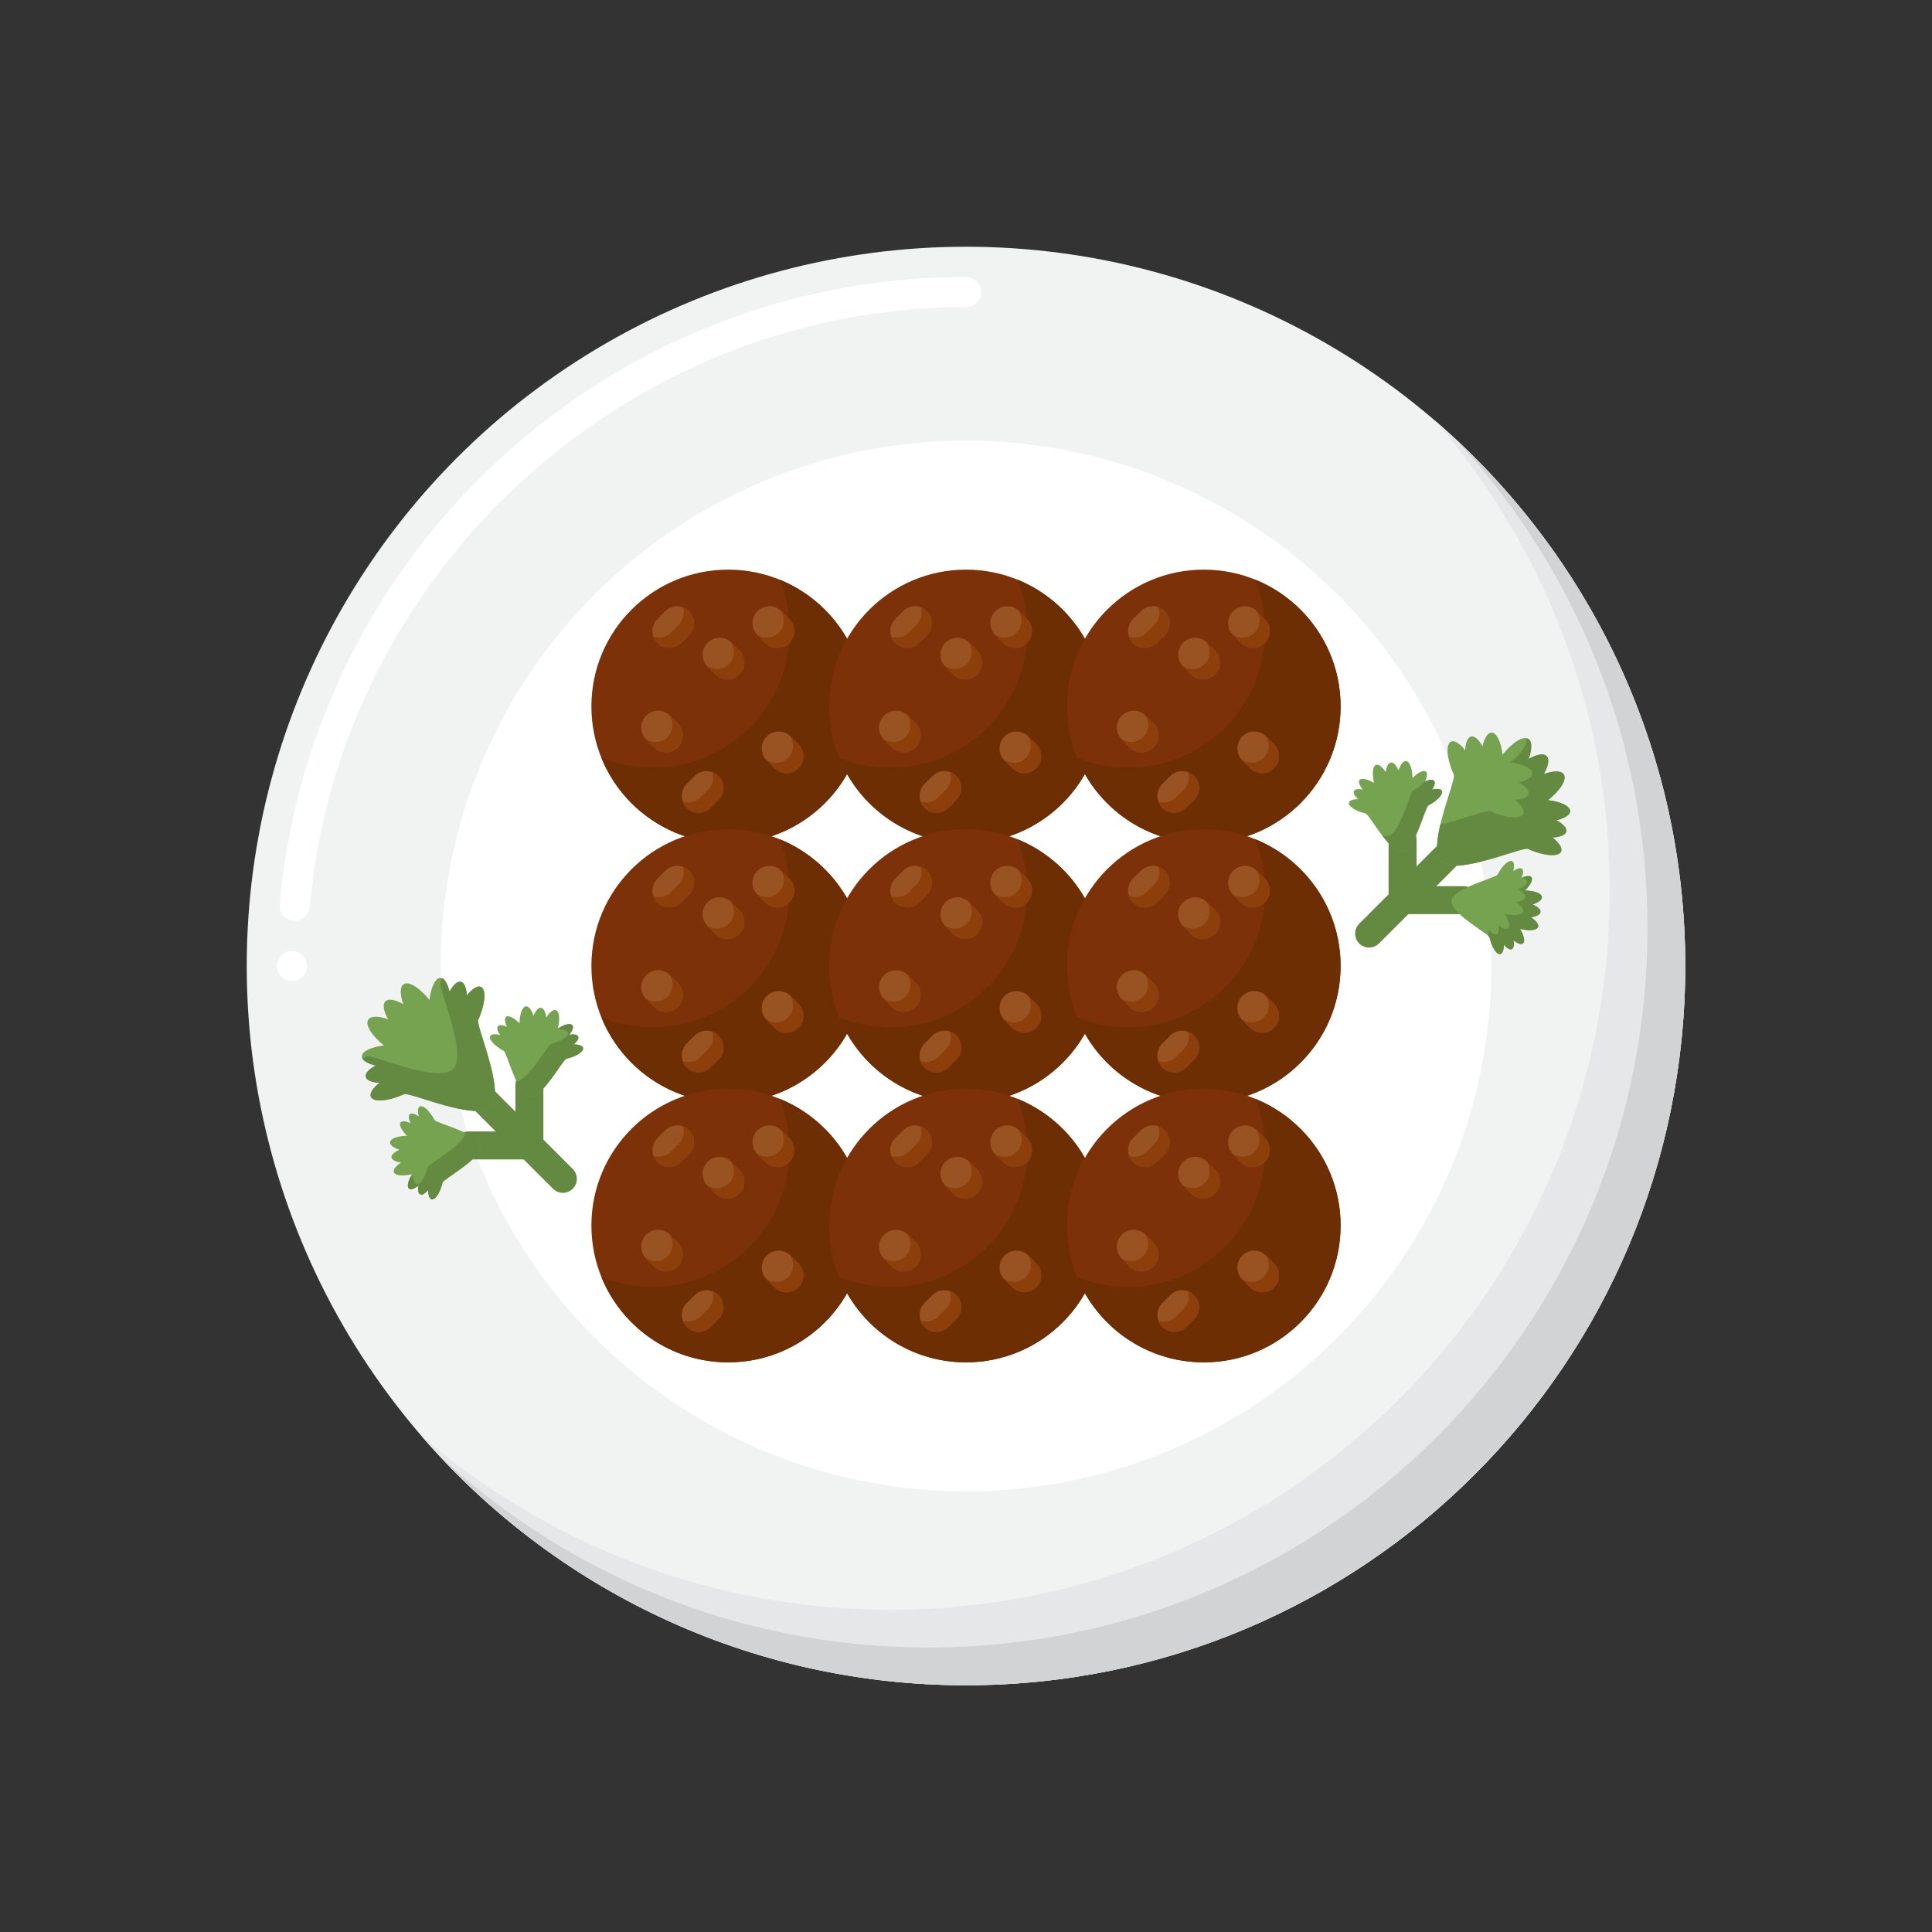 <?xml version="1.0" encoding="utf-8"?>
<!-- Generator: Adobe Illustrator 24.0.0, SVG Export Plug-In . SVG Version: 6.00 Build 0)  -->
<svg version="1.1" id="Layer_1" xmlns="http://www.w3.org/2000/svg" xmlns:xlink="http://www.w3.org/1999/xlink" x="0px" y="0px"
	 viewBox="0 0 256 256" style="enable-background:new 0 0 256 256;" xml:space="preserve">
<rect x="0" y="0" width="256" height="256" fill="#333333" stroke="none"/>
<style type="text/css">
	.st0{fill:#F1F2F2;}
	.st1{fill:#FFFFFF;}
	.st2{fill:#E6E7E8;}
	.st3{fill:#D1D3D4;}
	.st4{fill:#FFA91A;}
	.st5{fill:#F79219;}
	.st6{fill:#E63950;}
	.st7{fill:#D10028;}
	.st8{fill:#E8566F;}
	.st9{fill:#58595B;}
	.st10{fill:#808285;}
	.st11{fill:#939598;}
	.st12{fill:#414042;}
	.st13{fill:#7C3108;}
	.st14{fill:#6D2E03;}
	.st15{fill:#648940;}
	.st16{fill:#5A7A39;}
	.st17{fill:#EF7816;}
	.st18{fill:#B7022D;}
	.st19{fill:#76A34F;}
	.st20{fill:#91B56B;}
	.st21{fill:#FFC91D;}
	.st22{fill:#995222;}
	.st23{fill:#8C3F0A;}
	.st24{fill:#FFD2C0;}
	.st25{fill:#FCC4AE;}
	.st26{fill:#F2AD97;}
	.st27{fill:#E59076;}
	.st28{fill:#A54AF4;}
	.st29{fill:#893ADD;}
	.st30{fill:#27C1E6;}
	.st31{fill:#009ADD;}
</style>
<g>
	<g>
		<g>
			<circle class="st0" cx="128" cy="128" r="95.306"/>
		</g>
		<g>
			<path class="st1" d="M38.69,130c-1.1,0-2-0.9-2-2c0,0,0-0.01,0.01-0.01c0-1.1,0.9-1.99,1.99-1.99c1.11,0,2,0.9,2,2
				C40.69,129.1,39.8,130,38.69,130z M39.05,122.01c-0.06,0-0.12,0-0.18,0c-0.53-0.05-1.01-0.3-1.36-0.71
				c-0.34-0.41-0.5-0.93-0.45-1.46c2.01-22.61,12.37-43.57,29.17-59.03C83.14,45.26,105.07,36.7,128,36.7c1.1,0,2,0.89,2,1.99
				c0,1.11-0.9,2-2,2c-44.8,0-82.99,34.92-86.96,79.5C40.95,121.23,40.09,122.01,39.05,122.01z"/>
		</g>
		<g>
			<path class="st2" d="M190.206,55.794c14.395,16.694,23.099,38.434,23.099,62.206c0,52.636-42.67,95.306-95.306,95.306
				c-23.773,0-45.512-8.704-62.206-23.099c17.477,20.268,43.343,33.099,72.206,33.099c52.636,0,95.306-42.67,95.306-95.306
				C223.306,99.137,210.475,73.271,190.206,55.794z"/>
		</g>
		<g>
			<path class="st3" d="M192.845,58.155c15.799,17.01,25.461,39.799,25.461,64.845c0,52.636-42.67,95.306-95.306,95.306
				c-25.046,0-47.835-9.661-64.845-25.461c17.404,18.737,42.255,30.461,69.845,30.461c52.636,0,95.306-42.67,95.306-95.306
				C223.306,100.41,211.582,75.559,192.845,58.155z"/>
		</g>
	</g>
	<g>
		<circle class="st1" cx="128" cy="128" r="69.612"/>
	</g>
	<g>
		<g>
			<g>
				<g>
					<circle class="st13" cx="96.489" cy="93.606" r="18.126"/>
				</g>
				<g>
					<path class="st14" d="M103.294,76.801c0.852,2.101,1.321,4.398,1.321,6.805c0,10.01-8.115,18.126-18.126,18.126
						c-2.407,0-4.704-0.469-6.805-1.321c2.691,6.639,9.201,11.321,16.805,11.321c10.011,0,18.126-8.115,18.126-18.126
						C114.615,86.002,109.933,79.492,103.294,76.801z"/>
				</g>
				<g>
					<g>
						<path class="st22" d="M87.107,82.024l1.039-1.039c0.875-0.875,2.294-0.875,3.169,0l0,0c0.875,0.875,0.875,2.294,0,3.169
							l-1.039,1.039c-0.875,0.875-2.294,0.875-3.169,0l0,0C86.232,84.318,86.232,82.899,87.107,82.024z"/>
					</g>
					<g>
						<path class="st23" d="M91.316,80.985c-0.245-0.245-0.533-0.421-0.839-0.529c0.277,0.788,0.101,1.7-0.529,2.33l-1.039,1.039
							c-0.63,0.63-1.542,0.807-2.33,0.529c0.108,0.306,0.284,0.594,0.529,0.839c0.875,0.875,2.294,0.875,3.169,0l1.039-1.039
							C92.191,83.279,92.191,81.86,91.316,80.985z"/>
					</g>
					<g>
						<path class="st22" d="M90.997,103.873l1.039-1.039c0.875-0.875,2.294-0.875,3.169,0l0,0c0.875,0.875,0.875,2.294,0,3.169
							l-1.039,1.039c-0.875,0.875-2.294,0.875-3.169,0l0,0C90.122,106.167,90.122,104.748,90.997,103.873z"/>
					</g>
					<g>
						<path class="st23" d="M95.205,102.834c-0.245-0.245-0.533-0.421-0.839-0.529c0.277,0.788,0.101,1.7-0.529,2.33l-1.039,1.039
							c-0.63,0.63-1.542,0.806-2.33,0.529c0.108,0.306,0.284,0.594,0.529,0.839l0,0c0.875,0.875,2.294,0.875,3.169,0l1.039-1.039
							C96.081,105.128,96.081,103.709,95.205,102.834z"/>
					</g>
					<g>
						<path class="st22" d="M94.797,89.368l-1.039-1.039c-0.875-0.875-0.875-2.294,0-3.169v0c0.875-0.875,2.294-0.875,3.169,0
							l1.039,1.039c0.875,0.875,0.875,2.294,0,3.169h0C97.091,90.243,95.672,90.243,94.797,89.368z"/>
					</g>
					<g>
						<path class="st23" d="M97.966,86.198l-1.039-1.039c-0.056-0.056-0.113-0.107-0.173-0.156c0.715,0.88,0.664,2.177-0.156,2.996
							c-0.82,0.82-2.116,0.872-2.996,0.156c0.049,0.06,0.1,0.117,0.156,0.173l1.039,1.039c0.875,0.875,2.294,0.875,3.169,0
							C98.841,88.492,98.841,87.073,97.966,86.198z"/>
					</g>
					<g>
						<path class="st22" d="M101.407,85.193l-1.039-1.039c-0.875-0.875-0.875-2.294,0-3.169l0,0c0.875-0.875,2.294-0.875,3.169,0
							l1.039,1.039c0.875,0.875,0.875,2.294,0,3.169l0,0C103.701,86.069,102.282,86.069,101.407,85.193z"/>
					</g>
					<g>
						<path class="st23" d="M104.576,82.024l-1.039-1.039c-0.056-0.056-0.113-0.108-0.173-0.156c0.716,0.88,0.664,2.177-0.156,2.996
							c-0.82,0.82-2.116,0.872-2.996,0.156c0.049,0.06,0.1,0.118,0.156,0.173l1.039,1.039c0.875,0.875,2.294,0.875,3.169,0
							C105.451,84.318,105.451,82.899,104.576,82.024z"/>
					</g>
					<g>
						<path class="st22" d="M86.662,99.033l-1.039-1.039c-0.875-0.875-0.875-2.294,0-3.169l0,0c0.875-0.875,2.294-0.875,3.169,0
							l1.039,1.039c0.875,0.875,0.875,2.294,0,3.169l0,0C88.956,99.908,87.537,99.908,86.662,99.033z"/>
					</g>
					<g>
						<path class="st23" d="M89.831,95.864l-1.039-1.039c-0.056-0.056-0.113-0.108-0.173-0.156c0.716,0.88,0.664,2.177-0.156,2.996
							c-0.82,0.82-2.116,0.872-2.996,0.156c0.049,0.06,0.1,0.117,0.156,0.173l1.039,1.039c0.875,0.875,2.294,0.875,3.169,0
							C90.706,98.158,90.706,96.739,89.831,95.864z"/>
					</g>
					<g>
						<path class="st22" d="M102.629,101.794l-1.039-1.039c-0.875-0.875-0.875-2.294,0-3.169l0,0c0.875-0.875,2.294-0.875,3.169,0
							l1.039,1.039c0.875,0.875,0.875,2.294,0,3.169l0,0C104.924,102.669,103.505,102.669,102.629,101.794z"/>
					</g>
					<g>
						<path class="st23" d="M105.799,98.624l-1.039-1.039c-0.056-0.056-0.113-0.108-0.173-0.156c0.715,0.88,0.664,2.177-0.156,2.996
							c-0.82,0.82-2.116,0.872-2.996,0.156c0.049,0.06,0.101,0.118,0.156,0.173l1.039,1.039c0.875,0.875,2.294,0.875,3.169,0
							C106.674,100.918,106.674,99.499,105.799,98.624z"/>
					</g>
				</g>
			</g>
			<g>
				<g>
					<circle class="st13" cx="128" cy="93.606" r="18.126"/>
				</g>
				<g>
					<path class="st14" d="M134.805,76.801c0.852,2.101,1.321,4.398,1.321,6.805c0,10.01-8.115,18.126-18.126,18.126
						c-2.407,0-4.704-0.469-6.805-1.321c2.691,6.639,9.201,11.321,16.805,11.321c10.011,0,18.126-8.115,18.126-18.126
						C146.126,86.002,141.443,79.492,134.805,76.801z"/>
				</g>
				<g>
					<g>
						<path class="st22" d="M118.617,82.024l1.039-1.039c0.875-0.875,2.294-0.875,3.169,0v0c0.875,0.875,0.875,2.294,0,3.169
							l-1.039,1.039c-0.875,0.875-2.294,0.875-3.169,0h0C117.742,84.318,117.742,82.899,118.617,82.024z"/>
					</g>
					<g>
						<path class="st23" d="M122.826,80.985c-0.245-0.245-0.533-0.421-0.839-0.529c0.277,0.788,0.101,1.7-0.529,2.33l-1.039,1.039
							c-0.63,0.63-1.542,0.807-2.33,0.529c0.108,0.306,0.284,0.594,0.529,0.839c0.875,0.875,2.294,0.875,3.169,0l1.039-1.039
							C123.701,83.279,123.701,81.86,122.826,80.985z"/>
					</g>
					<g>
						<path class="st22" d="M122.507,103.873l1.039-1.039c0.875-0.875,2.294-0.875,3.169,0v0c0.875,0.875,0.875,2.294,0,3.169
							l-1.039,1.039c-0.875,0.875-2.294,0.875-3.169,0h0C121.632,106.167,121.632,104.748,122.507,103.873z"/>
					</g>
					<g>
						<path class="st23" d="M126.716,102.834c-0.245-0.245-0.533-0.421-0.839-0.529c0.277,0.788,0.101,1.7-0.529,2.33l-1.039,1.039
							c-0.63,0.63-1.542,0.806-2.33,0.529c0.108,0.306,0.284,0.594,0.529,0.839l0,0c0.875,0.875,2.294,0.875,3.169,0l1.039-1.039
							C127.591,105.128,127.591,103.709,126.716,102.834z"/>
					</g>
					<g>
						<path class="st22" d="M126.307,89.368l-1.039-1.039c-0.875-0.875-0.875-2.294,0-3.169l0,0c0.875-0.875,2.294-0.875,3.169,0
							l1.039,1.039c0.875,0.875,0.875,2.294,0,3.169h0C128.601,90.243,127.182,90.243,126.307,89.368z"/>
					</g>
					<g>
						<path class="st23" d="M129.477,86.198l-1.039-1.039c-0.056-0.056-0.113-0.107-0.173-0.156c0.716,0.88,0.664,2.177-0.156,2.996
							c-0.82,0.82-2.116,0.872-2.996,0.156c0.049,0.06,0.1,0.117,0.156,0.173l1.039,1.039c0.875,0.875,2.294,0.875,3.169,0
							C130.352,88.492,130.352,87.073,129.477,86.198z"/>
					</g>
					<g>
						<path class="st22" d="M132.917,85.193l-1.039-1.039c-0.875-0.875-0.875-2.294,0-3.169v0c0.875-0.875,2.294-0.875,3.169,0
							l1.039,1.039c0.875,0.875,0.875,2.294,0,3.169l0,0C135.211,86.069,133.792,86.069,132.917,85.193z"/>
					</g>
					<g>
						<path class="st23" d="M136.087,82.024l-1.039-1.039c-0.056-0.056-0.113-0.108-0.173-0.156c0.715,0.88,0.664,2.177-0.156,2.996
							c-0.82,0.82-2.116,0.872-2.996,0.156c0.049,0.06,0.1,0.118,0.156,0.173l1.039,1.039c0.875,0.875,2.294,0.875,3.169,0
							C136.962,84.318,136.962,82.899,136.087,82.024z"/>
					</g>
					<g>
						<path class="st22" d="M118.172,99.033l-1.039-1.039c-0.875-0.875-0.875-2.294,0-3.169h0c0.875-0.875,2.294-0.875,3.169,0
							l1.039,1.039c0.875,0.875,0.875,2.294,0,3.169v0C120.466,99.908,119.047,99.908,118.172,99.033z"/>
					</g>
					<g>
						<path class="st23" d="M121.342,95.864l-1.039-1.039c-0.056-0.056-0.113-0.108-0.173-0.156c0.716,0.88,0.664,2.177-0.156,2.996
							c-0.82,0.82-2.116,0.872-2.996,0.156c0.049,0.06,0.1,0.117,0.156,0.173l1.039,1.039c0.875,0.875,2.294,0.875,3.169,0
							C122.217,98.158,122.217,96.739,121.342,95.864z"/>
					</g>
					<g>
						<path class="st22" d="M134.14,101.794l-1.039-1.039c-0.875-0.875-0.875-2.294,0-3.169l0,0c0.875-0.875,2.294-0.875,3.169,0
							l1.039,1.039c0.875,0.875,0.875,2.294,0,3.169h0C136.434,102.669,135.015,102.669,134.14,101.794z"/>
					</g>
					<g>
						<path class="st23" d="M137.309,98.624l-1.039-1.039c-0.056-0.056-0.113-0.108-0.173-0.156c0.715,0.88,0.664,2.177-0.156,2.996
							c-0.82,0.82-2.116,0.872-2.996,0.156c0.049,0.06,0.1,0.118,0.156,0.173l1.039,1.039c0.875,0.875,2.294,0.875,3.169,0
							S138.184,99.499,137.309,98.624z"/>
					</g>
				</g>
			</g>
			<g>
				<g>
					<circle class="st13" cx="159.511" cy="93.606" r="18.126"/>
				</g>
				<g>
					<path class="st14" d="M166.315,76.801c0.852,2.101,1.321,4.398,1.321,6.805c0,10.01-8.115,18.126-18.126,18.126
						c-2.407,0-4.704-0.469-6.805-1.321c2.691,6.639,9.201,11.321,16.805,11.321c10.011,0,18.126-8.115,18.126-18.126
						C177.636,86.002,172.954,79.492,166.315,76.801z"/>
				</g>
				<g>
					<g>
						<path class="st22" d="M150.128,82.024l1.039-1.039c0.875-0.875,2.294-0.875,3.169,0v0c0.875,0.875,0.875,2.294,0,3.169
							l-1.039,1.039c-0.875,0.875-2.294,0.875-3.169,0l0,0C149.253,84.318,149.253,82.899,150.128,82.024z"/>
					</g>
					<g>
						<path class="st23" d="M154.337,80.985c-0.245-0.245-0.533-0.421-0.839-0.529c0.277,0.788,0.101,1.7-0.529,2.33l-1.039,1.039
							c-0.63,0.63-1.542,0.807-2.33,0.529c0.108,0.306,0.284,0.594,0.529,0.839c0.875,0.875,2.294,0.875,3.169,0l1.039-1.039
							C155.212,83.279,155.212,81.86,154.337,80.985z"/>
					</g>
					<g>
						<path class="st22" d="M154.018,103.873l1.039-1.039c0.875-0.875,2.294-0.875,3.169,0v0c0.875,0.875,0.875,2.294,0,3.169
							l-1.039,1.039c-0.875,0.875-2.294,0.875-3.169,0h0C153.143,106.167,153.143,104.748,154.018,103.873z"/>
					</g>
					<g>
						<path class="st23" d="M158.226,102.834c-0.245-0.245-0.533-0.421-0.839-0.529c0.277,0.788,0.101,1.7-0.529,2.33l-1.039,1.039
							c-0.63,0.63-1.542,0.806-2.33,0.529c0.108,0.306,0.284,0.594,0.529,0.839l0,0c0.875,0.875,2.294,0.875,3.169,0l1.039-1.039
							C159.102,105.128,159.102,103.709,158.226,102.834z"/>
					</g>
					<g>
						<path class="st22" d="M157.818,89.368l-1.039-1.039c-0.875-0.875-0.875-2.294,0-3.169v0c0.875-0.875,2.294-0.875,3.169,0
							l1.039,1.039c0.875,0.875,0.875,2.294,0,3.169h0C160.112,90.243,158.693,90.243,157.818,89.368z"/>
					</g>
					<g>
						<path class="st23" d="M160.987,86.198l-1.039-1.039c-0.056-0.056-0.113-0.107-0.173-0.156c0.715,0.88,0.664,2.177-0.156,2.996
							c-0.82,0.82-2.116,0.872-2.996,0.156c0.049,0.06,0.1,0.117,0.156,0.173l1.039,1.039c0.875,0.875,2.294,0.875,3.169,0
							C161.862,88.492,161.862,87.073,160.987,86.198z"/>
					</g>
					<g>
						<path class="st22" d="M164.428,85.193l-1.039-1.039c-0.875-0.875-0.875-2.294,0-3.169v0c0.875-0.875,2.294-0.875,3.169,0
							l1.039,1.039c0.875,0.875,0.875,2.294,0,3.169l0,0C166.722,86.069,165.303,86.069,164.428,85.193z"/>
					</g>
					<g>
						<path class="st23" d="M167.597,82.024l-1.039-1.039c-0.056-0.056-0.113-0.108-0.173-0.156c0.716,0.88,0.664,2.177-0.156,2.996
							c-0.82,0.82-2.116,0.872-2.996,0.156c0.049,0.06,0.1,0.118,0.156,0.173l1.039,1.039c0.875,0.875,2.294,0.875,3.169,0
							C168.472,84.318,168.472,82.899,167.597,82.024z"/>
					</g>
					<g>
						<path class="st22" d="M149.683,99.033l-1.039-1.039c-0.875-0.875-0.875-2.294,0-3.169l0,0c0.875-0.875,2.294-0.875,3.169,0
							l1.039,1.039c0.875,0.875,0.875,2.294,0,3.169v0C151.977,99.908,150.558,99.908,149.683,99.033z"/>
					</g>
					<g>
						<path class="st23" d="M152.852,95.864l-1.039-1.039c-0.056-0.056-0.113-0.108-0.173-0.156c0.716,0.88,0.664,2.177-0.156,2.996
							c-0.82,0.82-2.116,0.872-2.996,0.156c0.049,0.06,0.1,0.117,0.156,0.173l1.039,1.039c0.875,0.875,2.294,0.875,3.169,0
							C153.727,98.158,153.727,96.739,152.852,95.864z"/>
					</g>
					<g>
						<path class="st22" d="M165.65,101.794l-1.039-1.039c-0.875-0.875-0.875-2.294,0-3.169l0,0c0.875-0.875,2.294-0.875,3.169,0
							l1.039,1.039c0.875,0.875,0.875,2.294,0,3.169l0,0C167.945,102.669,166.526,102.669,165.65,101.794z"/>
					</g>
					<g>
						<path class="st23" d="M168.82,98.624l-1.039-1.039c-0.056-0.056-0.113-0.108-0.173-0.156c0.715,0.88,0.664,2.177-0.156,2.996
							c-0.82,0.82-2.116,0.872-2.996,0.156c0.049,0.06,0.101,0.118,0.156,0.173l1.039,1.039c0.875,0.875,2.294,0.875,3.169,0
							C169.695,100.918,169.695,99.499,168.82,98.624z"/>
					</g>
				</g>
			</g>
		</g>
		<g>
			<g>
				<g>
					<circle class="st13" cx="96.489" cy="128" r="18.126"/>
				</g>
				<g>
					<path class="st14" d="M103.294,111.195c0.852,2.101,1.321,4.398,1.321,6.805c0,10.01-8.115,18.126-18.126,18.126
						c-2.407,0-4.704-0.469-6.805-1.321c2.691,6.639,9.201,11.321,16.805,11.321c10.011,0,18.126-8.115,18.126-18.126
						C114.615,120.396,109.933,113.886,103.294,111.195z"/>
				</g>
				<g>
					<g>
						<path class="st22" d="M87.107,116.418l1.039-1.039c0.875-0.875,2.294-0.875,3.169,0h0c0.875,0.875,0.875,2.294,0,3.169
							l-1.039,1.039c-0.875,0.875-2.294,0.875-3.169,0v0C86.232,118.712,86.232,117.293,87.107,116.418z"/>
					</g>
					<g>
						<path class="st23" d="M91.316,115.379c-0.245-0.245-0.533-0.421-0.839-0.529c0.277,0.788,0.101,1.7-0.529,2.33l-1.039,1.039
							c-0.63,0.63-1.542,0.807-2.33,0.529c0.108,0.306,0.284,0.594,0.529,0.839c0.875,0.875,2.294,0.875,3.169,0l1.039-1.039
							C92.191,117.673,92.191,116.254,91.316,115.379z"/>
					</g>
					<g>
						<path class="st22" d="M90.997,138.267l1.039-1.039c0.875-0.875,2.294-0.875,3.169,0h0c0.875,0.875,0.875,2.294,0,3.169
							l-1.039,1.039c-0.875,0.875-2.294,0.875-3.169,0v0C90.122,140.561,90.122,139.142,90.997,138.267z"/>
					</g>
					<g>
						<path class="st23" d="M95.205,137.227c-0.245-0.245-0.533-0.421-0.839-0.529c0.277,0.788,0.101,1.7-0.529,2.33l-1.039,1.039
							c-0.63,0.63-1.542,0.806-2.33,0.529c0.108,0.307,0.284,0.594,0.529,0.839l0,0c0.875,0.875,2.294,0.875,3.169,0l1.039-1.039
							C96.081,139.522,96.081,138.103,95.205,137.227z"/>
					</g>
					<g>
						<path class="st22" d="M94.797,123.761l-1.039-1.039c-0.875-0.875-0.875-2.294,0-3.169v0c0.875-0.875,2.294-0.875,3.169,0
							l1.039,1.039c0.875,0.875,0.875,2.294,0,3.169h0C97.091,124.637,95.672,124.637,94.797,123.761z"/>
					</g>
					<g>
						<path class="st23" d="M97.966,120.592l-1.039-1.039c-0.056-0.056-0.113-0.107-0.173-0.156c0.715,0.88,0.664,2.177-0.156,2.996
							s-2.116,0.872-2.996,0.156c0.049,0.06,0.1,0.117,0.156,0.173l1.039,1.039c0.875,0.875,2.294,0.875,3.169,0
							C98.841,122.886,98.841,121.467,97.966,120.592z"/>
					</g>
					<g>
						<path class="st22" d="M101.407,119.587l-1.039-1.039c-0.875-0.875-0.875-2.294,0-3.169h0c0.875-0.875,2.294-0.875,3.169,0
							l1.039,1.039c0.875,0.875,0.875,2.294,0,3.169v0C103.701,120.462,102.282,120.462,101.407,119.587z"/>
					</g>
					<g>
						<path class="st23" d="M104.576,116.418l-1.039-1.039c-0.056-0.056-0.113-0.108-0.173-0.156
							c0.716,0.88,0.664,2.177-0.156,2.996c-0.82,0.82-2.116,0.872-2.996,0.156c0.049,0.06,0.1,0.118,0.156,0.173l1.039,1.039
							c0.875,0.875,2.294,0.875,3.169,0C105.451,118.712,105.451,117.293,104.576,116.418z"/>
					</g>
					<g>
						<path class="st22" d="M86.662,133.427l-1.039-1.039c-0.875-0.875-0.875-2.294,0-3.169l0,0c0.875-0.875,2.294-0.875,3.169,0
							l1.039,1.039c0.875,0.875,0.875,2.294,0,3.169h0C88.956,134.302,87.537,134.302,86.662,133.427z"/>
					</g>
					<g>
						<path class="st23" d="M89.831,130.257l-1.039-1.039c-0.056-0.056-0.113-0.108-0.173-0.156c0.716,0.88,0.664,2.177-0.156,2.996
							c-0.82,0.82-2.116,0.872-2.996,0.156c0.049,0.06,0.1,0.117,0.156,0.173l1.039,1.039c0.875,0.875,2.294,0.875,3.169,0
							C90.706,132.552,90.706,131.133,89.831,130.257z"/>
					</g>
					<g>
						<path class="st22" d="M102.629,136.188l-1.039-1.039c-0.875-0.875-0.875-2.294,0-3.169v0c0.875-0.875,2.294-0.875,3.169,0
							l1.039,1.039c0.875,0.875,0.875,2.294,0,3.169l0,0C104.924,137.063,103.505,137.063,102.629,136.188z"/>
					</g>
					<g>
						<path class="st23" d="M105.799,133.018l-1.039-1.039c-0.056-0.056-0.113-0.108-0.173-0.156
							c0.715,0.88,0.664,2.177-0.156,2.996c-0.82,0.82-2.116,0.872-2.996,0.156c0.049,0.06,0.101,0.118,0.156,0.173l1.039,1.039
							c0.875,0.875,2.294,0.875,3.169,0C106.674,135.312,106.674,133.893,105.799,133.018z"/>
					</g>
				</g>
			</g>
			<g>
				<g>
					<circle class="st13" cx="128" cy="128" r="18.126"/>
				</g>
				<g>
					<path class="st14" d="M134.805,111.195c0.852,2.101,1.321,4.398,1.321,6.805c0,10.01-8.115,18.126-18.126,18.126
						c-2.407,0-4.704-0.469-6.805-1.321c2.691,6.639,9.201,11.321,16.805,11.321c10.011,0,18.126-8.115,18.126-18.126
						C146.126,120.396,141.443,113.886,134.805,111.195z"/>
				</g>
				<g>
					<g>
						<path class="st22" d="M118.617,116.418l1.039-1.039c0.875-0.875,2.294-0.875,3.169,0l0,0c0.875,0.875,0.875,2.294,0,3.169
							l-1.039,1.039c-0.875,0.875-2.294,0.875-3.169,0l0,0C117.742,118.712,117.742,117.293,118.617,116.418z"/>
					</g>
					<g>
						<path class="st23" d="M122.826,115.379c-0.245-0.245-0.533-0.421-0.839-0.529c0.277,0.788,0.101,1.7-0.529,2.33l-1.039,1.039
							c-0.63,0.63-1.542,0.807-2.33,0.529c0.108,0.306,0.284,0.594,0.529,0.839c0.875,0.875,2.294,0.875,3.169,0l1.039-1.039
							C123.701,117.673,123.701,116.254,122.826,115.379z"/>
					</g>
					<g>
						<path class="st22" d="M122.507,138.267l1.039-1.039c0.875-0.875,2.294-0.875,3.169,0l0,0c0.875,0.875,0.875,2.294,0,3.169
							l-1.039,1.039c-0.875,0.875-2.294,0.875-3.169,0l0,0C121.632,140.561,121.632,139.142,122.507,138.267z"/>
					</g>
					<g>
						<path class="st23" d="M126.716,137.227c-0.245-0.245-0.533-0.421-0.839-0.529c0.277,0.788,0.101,1.7-0.529,2.33l-1.039,1.039
							c-0.63,0.63-1.542,0.806-2.33,0.529c0.108,0.307,0.284,0.594,0.529,0.839l0,0c0.875,0.875,2.294,0.875,3.169,0l1.039-1.039
							C127.591,139.522,127.591,138.103,126.716,137.227z"/>
					</g>
					<g>
						<path class="st22" d="M126.307,123.761l-1.039-1.039c-0.875-0.875-0.875-2.294,0-3.169l0,0c0.875-0.875,2.294-0.875,3.169,0
							l1.039,1.039c0.875,0.875,0.875,2.294,0,3.169h0C128.601,124.637,127.182,124.637,126.307,123.761z"/>
					</g>
					<g>
						<path class="st23" d="M129.477,120.592l-1.039-1.039c-0.056-0.056-0.113-0.107-0.173-0.156
							c0.716,0.88,0.664,2.177-0.156,2.996c-0.82,0.82-2.116,0.872-2.996,0.156c0.049,0.06,0.1,0.117,0.156,0.173l1.039,1.039
							c0.875,0.875,2.294,0.875,3.169,0S130.352,121.467,129.477,120.592z"/>
					</g>
					<g>
						<path class="st22" d="M132.917,119.587l-1.039-1.039c-0.875-0.875-0.875-2.294,0-3.169l0,0c0.875-0.875,2.294-0.875,3.169,0
							l1.039,1.039c0.875,0.875,0.875,2.294,0,3.169v0C135.211,120.462,133.792,120.462,132.917,119.587z"/>
					</g>
					<g>
						<path class="st23" d="M136.087,116.418l-1.039-1.039c-0.056-0.056-0.113-0.108-0.173-0.156
							c0.715,0.88,0.664,2.177-0.156,2.996c-0.82,0.82-2.116,0.872-2.996,0.156c0.049,0.06,0.1,0.118,0.156,0.173l1.039,1.039
							c0.875,0.875,2.294,0.875,3.169,0S136.962,117.293,136.087,116.418z"/>
					</g>
					<g>
						<path class="st22" d="M118.172,133.427l-1.039-1.039c-0.875-0.875-0.875-2.294,0-3.169h0c0.875-0.875,2.294-0.875,3.169,0
							l1.039,1.039c0.875,0.875,0.875,2.294,0,3.169l0,0C120.466,134.302,119.047,134.302,118.172,133.427z"/>
					</g>
					<g>
						<path class="st23" d="M121.342,130.257l-1.039-1.039c-0.056-0.056-0.113-0.108-0.173-0.156
							c0.716,0.88,0.664,2.177-0.156,2.996c-0.82,0.82-2.116,0.872-2.996,0.156c0.049,0.06,0.1,0.117,0.156,0.173l1.039,1.039
							c0.875,0.875,2.294,0.875,3.169,0C122.217,132.552,122.217,131.133,121.342,130.257z"/>
					</g>
					<g>
						<path class="st22" d="M134.14,136.188l-1.039-1.039c-0.875-0.875-0.875-2.294,0-3.169v0c0.875-0.875,2.294-0.875,3.169,0
							l1.039,1.039c0.875,0.875,0.875,2.294,0,3.169h0C136.434,137.063,135.015,137.063,134.14,136.188z"/>
					</g>
					<g>
						<path class="st23" d="M137.309,133.018l-1.039-1.039c-0.056-0.056-0.113-0.108-0.173-0.156
							c0.715,0.88,0.664,2.177-0.156,2.996c-0.82,0.82-2.116,0.872-2.996,0.156c0.049,0.06,0.1,0.118,0.156,0.173l1.039,1.039
							c0.875,0.875,2.294,0.875,3.169,0C138.184,135.312,138.184,133.893,137.309,133.018z"/>
					</g>
				</g>
			</g>
			<g>
				<g>
					<circle class="st13" cx="159.511" cy="128" r="18.126"/>
				</g>
				<g>
					<path class="st14" d="M166.315,111.195c0.852,2.101,1.321,4.398,1.321,6.805c0,10.01-8.115,18.126-18.126,18.126
						c-2.407,0-4.704-0.469-6.805-1.321c2.691,6.639,9.201,11.321,16.805,11.321c10.011,0,18.126-8.115,18.126-18.126
						C177.636,120.396,172.954,113.886,166.315,111.195z"/>
				</g>
				<g>
					<g>
						<path class="st22" d="M150.128,116.418l1.039-1.039c0.875-0.875,2.294-0.875,3.169,0l0,0c0.875,0.875,0.875,2.294,0,3.169
							l-1.039,1.039c-0.875,0.875-2.294,0.875-3.169,0v0C149.253,118.712,149.253,117.293,150.128,116.418z"/>
					</g>
					<g>
						<path class="st23" d="M154.337,115.379c-0.245-0.245-0.533-0.421-0.839-0.529c0.277,0.788,0.101,1.7-0.529,2.33l-1.039,1.039
							c-0.63,0.63-1.542,0.807-2.33,0.529c0.108,0.306,0.284,0.594,0.529,0.839c0.875,0.875,2.294,0.875,3.169,0l1.039-1.039
							C155.212,117.673,155.212,116.254,154.337,115.379z"/>
					</g>
					<g>
						<path class="st22" d="M154.018,138.267l1.039-1.039c0.875-0.875,2.294-0.875,3.169,0l0,0c0.875,0.875,0.875,2.294,0,3.169
							l-1.039,1.039c-0.875,0.875-2.294,0.875-3.169,0l0,0C153.143,140.561,153.143,139.142,154.018,138.267z"/>
					</g>
					<g>
						<path class="st23" d="M158.226,137.227c-0.245-0.245-0.533-0.421-0.839-0.529c0.277,0.788,0.101,1.7-0.529,2.33l-1.039,1.039
							c-0.63,0.63-1.542,0.806-2.33,0.529c0.108,0.307,0.284,0.594,0.529,0.839l0,0c0.875,0.875,2.294,0.875,3.169,0l1.039-1.039
							C159.102,139.522,159.102,138.103,158.226,137.227z"/>
					</g>
					<g>
						<path class="st22" d="M157.818,123.761l-1.039-1.039c-0.875-0.875-0.875-2.294,0-3.169v0c0.875-0.875,2.294-0.875,3.169,0
							l1.039,1.039c0.875,0.875,0.875,2.294,0,3.169h0C160.112,124.637,158.693,124.637,157.818,123.761z"/>
					</g>
					<g>
						<path class="st23" d="M160.987,120.592l-1.039-1.039c-0.056-0.056-0.113-0.107-0.173-0.156
							c0.715,0.88,0.664,2.177-0.156,2.996c-0.82,0.82-2.116,0.872-2.996,0.156c0.049,0.06,0.1,0.117,0.156,0.173l1.039,1.039
							c0.875,0.875,2.294,0.875,3.169,0C161.862,122.886,161.862,121.467,160.987,120.592z"/>
					</g>
					<g>
						<path class="st22" d="M164.428,119.587l-1.039-1.039c-0.875-0.875-0.875-2.294,0-3.169l0,0c0.875-0.875,2.294-0.875,3.169,0
							l1.039,1.039c0.875,0.875,0.875,2.294,0,3.169v0C166.722,120.462,165.303,120.462,164.428,119.587z"/>
					</g>
					<g>
						<path class="st23" d="M167.597,116.418l-1.039-1.039c-0.056-0.056-0.113-0.108-0.173-0.156
							c0.716,0.88,0.664,2.177-0.156,2.996c-0.82,0.82-2.116,0.872-2.996,0.156c0.049,0.06,0.1,0.118,0.156,0.173l1.039,1.039
							c0.875,0.875,2.294,0.875,3.169,0S168.472,117.293,167.597,116.418z"/>
					</g>
					<g>
						<path class="st22" d="M149.683,133.427l-1.039-1.039c-0.875-0.875-0.875-2.294,0-3.169l0,0c0.875-0.875,2.294-0.875,3.169,0
							l1.039,1.039c0.875,0.875,0.875,2.294,0,3.169l0,0C151.977,134.302,150.558,134.302,149.683,133.427z"/>
					</g>
					<g>
						<path class="st23" d="M152.852,130.257l-1.039-1.039c-0.056-0.056-0.113-0.108-0.173-0.156
							c0.716,0.88,0.664,2.177-0.156,2.996c-0.82,0.82-2.116,0.872-2.996,0.156c0.049,0.06,0.1,0.117,0.156,0.173l1.039,1.039
							c0.875,0.875,2.294,0.875,3.169,0C153.727,132.552,153.727,131.133,152.852,130.257z"/>
					</g>
					<g>
						<path class="st22" d="M165.65,136.188l-1.039-1.039c-0.875-0.875-0.875-2.294,0-3.169v0c0.875-0.875,2.294-0.875,3.169,0
							l1.039,1.039c0.875,0.875,0.875,2.294,0,3.169l0,0C167.945,137.063,166.526,137.063,165.65,136.188z"/>
					</g>
					<g>
						<path class="st23" d="M168.82,133.018l-1.039-1.039c-0.056-0.056-0.113-0.108-0.173-0.156c0.715,0.88,0.664,2.177-0.156,2.996
							c-0.82,0.82-2.116,0.872-2.996,0.156c0.049,0.06,0.101,0.118,0.156,0.173l1.039,1.039c0.875,0.875,2.294,0.875,3.169,0
							C169.695,135.312,169.695,133.893,168.82,133.018z"/>
					</g>
				</g>
			</g>
		</g>
		<g>
			<g>
				<g>
					<circle class="st13" cx="96.489" cy="162.394" r="18.126"/>
				</g>
				<g>
					<path class="st14" d="M103.294,145.589c0.852,2.101,1.321,4.398,1.321,6.805c0,10.01-8.115,18.126-18.126,18.126
						c-2.407,0-4.704-0.469-6.805-1.321c2.691,6.639,9.201,11.321,16.805,11.321c10.011,0,18.126-8.115,18.126-18.126
						C114.615,154.79,109.933,148.28,103.294,145.589z"/>
				</g>
				<g>
					<g>
						<path class="st22" d="M87.107,150.812l1.039-1.039c0.875-0.875,2.294-0.875,3.169,0h0c0.875,0.875,0.875,2.294,0,3.169
							l-1.039,1.039c-0.875,0.875-2.294,0.875-3.169,0l0,0C86.232,153.106,86.232,151.687,87.107,150.812z"/>
					</g>
					<g>
						<path class="st23" d="M91.316,149.772c-0.245-0.245-0.533-0.421-0.839-0.529c0.277,0.788,0.101,1.7-0.529,2.33l-1.039,1.039
							c-0.63,0.63-1.542,0.807-2.33,0.529c0.108,0.307,0.284,0.594,0.529,0.839c0.875,0.875,2.294,0.875,3.169,0l1.039-1.039
							C92.191,152.067,92.191,150.648,91.316,149.772z"/>
					</g>
					<g>
						<path class="st22" d="M90.997,172.66l1.039-1.039c0.875-0.875,2.294-0.875,3.169,0h0c0.875,0.875,0.875,2.294,0,3.169
							l-1.039,1.039c-0.875,0.875-2.294,0.875-3.169,0l0,0C90.122,174.955,90.122,173.536,90.997,172.66z"/>
					</g>
					<g>
						<path class="st23" d="M95.205,171.621c-0.245-0.245-0.533-0.421-0.839-0.529c0.277,0.788,0.101,1.7-0.529,2.33l-1.039,1.039
							c-0.63,0.63-1.542,0.807-2.33,0.529c0.108,0.307,0.284,0.594,0.529,0.839l0,0c0.875,0.875,2.294,0.875,3.169,0l1.039-1.039
							C96.081,173.916,96.081,172.496,95.205,171.621z"/>
					</g>
					<g>
						<path class="st22" d="M94.797,158.155l-1.039-1.039c-0.875-0.875-0.875-2.294,0-3.169l0,0c0.875-0.875,2.294-0.875,3.169,0
							l1.039,1.039c0.875,0.875,0.875,2.294,0,3.169h0C97.091,159.03,95.672,159.03,94.797,158.155z"/>
					</g>
					<g>
						<path class="st23" d="M97.966,154.986l-1.039-1.039c-0.056-0.056-0.113-0.107-0.173-0.156c0.715,0.88,0.664,2.177-0.156,2.996
							s-2.116,0.872-2.996,0.156c0.049,0.06,0.1,0.117,0.156,0.173l1.039,1.039c0.875,0.875,2.294,0.875,3.169,0
							C98.841,157.28,98.841,155.861,97.966,154.986z"/>
					</g>
					<g>
						<path class="st22" d="M101.407,153.981l-1.039-1.039c-0.875-0.875-0.875-2.294,0-3.169h0c0.875-0.875,2.294-0.875,3.169,0
							l1.039,1.039c0.875,0.875,0.875,2.294,0,3.169l0,0C103.701,154.856,102.282,154.856,101.407,153.981z"/>
					</g>
					<g>
						<path class="st23" d="M104.576,150.812l-1.039-1.039c-0.056-0.056-0.113-0.108-0.173-0.156
							c0.716,0.88,0.664,2.177-0.156,2.996c-0.82,0.82-2.116,0.872-2.996,0.156c0.049,0.06,0.1,0.118,0.156,0.173l1.039,1.039
							c0.875,0.875,2.294,0.875,3.169,0C105.451,153.106,105.451,151.687,104.576,150.812z"/>
					</g>
					<g>
						<path class="st22" d="M86.662,167.821l-1.039-1.039c-0.875-0.875-0.875-2.294,0-3.169l0,0c0.875-0.875,2.294-0.875,3.169,0
							l1.039,1.039c0.875,0.875,0.875,2.294,0,3.169h0C88.956,168.696,87.537,168.696,86.662,167.821z"/>
					</g>
					<g>
						<path class="st23" d="M89.831,164.651l-1.039-1.039c-0.056-0.056-0.113-0.108-0.173-0.156c0.716,0.88,0.664,2.177-0.156,2.996
							c-0.82,0.82-2.116,0.872-2.996,0.156c0.049,0.06,0.1,0.117,0.156,0.173l1.039,1.039c0.875,0.875,2.294,0.875,3.169,0
							C90.706,166.945,90.706,165.526,89.831,164.651z"/>
					</g>
					<g>
						<path class="st22" d="M102.629,170.581l-1.039-1.039c-0.875-0.875-0.875-2.294,0-3.169l0,0c0.875-0.875,2.294-0.875,3.169,0
							l1.039,1.039c0.875,0.875,0.875,2.294,0,3.169v0C104.924,171.457,103.505,171.457,102.629,170.581z"/>
					</g>
					<g>
						<path class="st23" d="M105.799,167.412l-1.039-1.039c-0.056-0.056-0.113-0.108-0.173-0.156
							c0.715,0.88,0.664,2.177-0.156,2.996c-0.82,0.82-2.116,0.872-2.996,0.156c0.049,0.06,0.101,0.118,0.156,0.173l1.039,1.039
							c0.875,0.875,2.294,0.875,3.169,0C106.674,169.706,106.674,168.287,105.799,167.412z"/>
					</g>
				</g>
			</g>
			<g>
				<g>
					<circle class="st13" cx="128" cy="162.394" r="18.126"/>
				</g>
				<g>
					<path class="st14" d="M134.805,145.589c0.852,2.101,1.321,4.398,1.321,6.805c0,10.01-8.115,18.126-18.126,18.126
						c-2.407,0-4.704-0.469-6.805-1.321c2.691,6.639,9.201,11.321,16.805,11.321c10.011,0,18.126-8.115,18.126-18.126
						C146.126,154.79,141.443,148.28,134.805,145.589z"/>
				</g>
				<g>
					<g>
						<path class="st22" d="M118.617,150.812l1.039-1.039c0.875-0.875,2.294-0.875,3.169,0l0,0c0.875,0.875,0.875,2.294,0,3.169
							l-1.039,1.039c-0.875,0.875-2.294,0.875-3.169,0h0C117.742,153.106,117.742,151.687,118.617,150.812z"/>
					</g>
					<g>
						<path class="st23" d="M122.826,149.772c-0.245-0.245-0.533-0.421-0.839-0.529c0.277,0.788,0.101,1.7-0.529,2.33l-1.039,1.039
							c-0.63,0.63-1.542,0.807-2.33,0.529c0.108,0.307,0.284,0.594,0.529,0.839c0.875,0.875,2.294,0.875,3.169,0l1.039-1.039
							C123.701,152.067,123.701,150.648,122.826,149.772z"/>
					</g>
					<g>
						<path class="st22" d="M122.507,172.66l1.039-1.039c0.875-0.875,2.294-0.875,3.169,0l0,0c0.875,0.875,0.875,2.294,0,3.169
							l-1.039,1.039c-0.875,0.875-2.294,0.875-3.169,0h0C121.632,174.955,121.632,173.536,122.507,172.66z"/>
					</g>
					<g>
						<path class="st23" d="M126.716,171.621c-0.245-0.245-0.533-0.421-0.839-0.529c0.277,0.788,0.101,1.7-0.529,2.33l-1.039,1.039
							c-0.63,0.63-1.542,0.807-2.33,0.529c0.108,0.307,0.284,0.594,0.529,0.839l0,0c0.875,0.875,2.294,0.875,3.169,0l1.039-1.039
							C127.591,173.916,127.591,172.496,126.716,171.621z"/>
					</g>
					<g>
						<path class="st22" d="M126.307,158.155l-1.039-1.039c-0.875-0.875-0.875-2.294,0-3.169h0c0.875-0.875,2.294-0.875,3.169,0
							l1.039,1.039c0.875,0.875,0.875,2.294,0,3.169h0C128.601,159.03,127.182,159.03,126.307,158.155z"/>
					</g>
					<g>
						<path class="st23" d="M129.477,154.986l-1.039-1.039c-0.056-0.056-0.113-0.107-0.173-0.156
							c0.716,0.88,0.664,2.177-0.156,2.996c-0.82,0.82-2.116,0.872-2.996,0.156c0.049,0.06,0.1,0.117,0.156,0.173l1.039,1.039
							c0.875,0.875,2.294,0.875,3.169,0S130.352,155.861,129.477,154.986z"/>
					</g>
					<g>
						<path class="st22" d="M132.917,153.981l-1.039-1.039c-0.875-0.875-0.875-2.294,0-3.169l0,0c0.875-0.875,2.294-0.875,3.169,0
							l1.039,1.039c0.875,0.875,0.875,2.294,0,3.169l0,0C135.211,154.856,133.792,154.856,132.917,153.981z"/>
					</g>
					<g>
						<path class="st23" d="M136.087,150.812l-1.039-1.039c-0.056-0.056-0.113-0.108-0.173-0.156
							c0.715,0.88,0.664,2.177-0.156,2.996c-0.82,0.82-2.116,0.872-2.996,0.156c0.049,0.06,0.1,0.118,0.156,0.173l1.039,1.039
							c0.875,0.875,2.294,0.875,3.169,0C136.962,153.106,136.962,151.687,136.087,150.812z"/>
					</g>
					<g>
						<path class="st22" d="M118.172,167.821l-1.039-1.039c-0.875-0.875-0.875-2.294,0-3.169h0c0.875-0.875,2.294-0.875,3.169,0
							l1.039,1.039c0.875,0.875,0.875,2.294,0,3.169l0,0C120.466,168.696,119.047,168.696,118.172,167.821z"/>
					</g>
					<g>
						<path class="st23" d="M121.342,164.651l-1.039-1.039c-0.056-0.056-0.113-0.108-0.173-0.156
							c0.716,0.88,0.664,2.177-0.156,2.996c-0.82,0.82-2.116,0.872-2.996,0.156c0.049,0.06,0.1,0.117,0.156,0.173l1.039,1.039
							c0.875,0.875,2.294,0.875,3.169,0C122.217,166.945,122.217,165.526,121.342,164.651z"/>
					</g>
					<g>
						<path class="st22" d="M134.14,170.581l-1.039-1.039c-0.875-0.875-0.875-2.294,0-3.169l0,0c0.875-0.875,2.294-0.875,3.169,0
							l1.039,1.039c0.875,0.875,0.875,2.294,0,3.169l0,0C136.434,171.457,135.015,171.457,134.14,170.581z"/>
					</g>
					<g>
						<path class="st23" d="M137.309,167.412l-1.039-1.039c-0.056-0.056-0.113-0.108-0.173-0.156
							c0.715,0.88,0.664,2.177-0.156,2.996c-0.82,0.82-2.116,0.872-2.996,0.156c0.049,0.06,0.1,0.118,0.156,0.173l1.039,1.039
							c0.875,0.875,2.294,0.875,3.169,0S138.184,168.287,137.309,167.412z"/>
					</g>
				</g>
			</g>
			<g>
				<g>
					<circle class="st13" cx="159.511" cy="162.394" r="18.126"/>
				</g>
				<g>
					<path class="st14" d="M166.315,145.589c0.852,2.101,1.321,4.398,1.321,6.805c0,10.01-8.115,18.126-18.126,18.126
						c-2.407,0-4.704-0.469-6.805-1.321c2.691,6.639,9.201,11.321,16.805,11.321c10.011,0,18.126-8.115,18.126-18.126
						C177.636,154.79,172.954,148.28,166.315,145.589z"/>
				</g>
				<g>
					<g>
						<path class="st22" d="M150.128,150.812l1.039-1.039c0.875-0.875,2.294-0.875,3.169,0l0,0c0.875,0.875,0.875,2.294,0,3.169
							l-1.039,1.039c-0.875,0.875-2.294,0.875-3.169,0l0,0C149.253,153.106,149.253,151.687,150.128,150.812z"/>
					</g>
					<g>
						<path class="st23" d="M154.337,149.772c-0.245-0.245-0.533-0.421-0.839-0.529c0.277,0.788,0.101,1.7-0.529,2.33l-1.039,1.039
							c-0.63,0.63-1.542,0.807-2.33,0.529c0.108,0.307,0.284,0.594,0.529,0.839c0.875,0.875,2.294,0.875,3.169,0l1.039-1.039
							C155.212,152.067,155.212,150.648,154.337,149.772z"/>
					</g>
					<g>
						<path class="st22" d="M154.018,172.66l1.039-1.039c0.875-0.875,2.294-0.875,3.169,0l0,0c0.875,0.875,0.875,2.294,0,3.169
							l-1.039,1.039c-0.875,0.875-2.294,0.875-3.169,0h0C153.143,174.955,153.143,173.536,154.018,172.66z"/>
					</g>
					<g>
						<path class="st23" d="M158.226,171.621c-0.245-0.245-0.533-0.421-0.839-0.529c0.277,0.788,0.101,1.7-0.529,2.33l-1.039,1.039
							c-0.63,0.63-1.542,0.807-2.33,0.529c0.108,0.307,0.284,0.594,0.529,0.839l0,0c0.875,0.875,2.294,0.875,3.169,0l1.039-1.039
							C159.102,173.916,159.102,172.496,158.226,171.621z"/>
					</g>
					<g>
						<path class="st22" d="M157.818,158.155l-1.039-1.039c-0.875-0.875-0.875-2.294,0-3.169l0,0c0.875-0.875,2.294-0.875,3.169,0
							l1.039,1.039c0.875,0.875,0.875,2.294,0,3.169h0C160.112,159.03,158.693,159.03,157.818,158.155z"/>
					</g>
					<g>
						<path class="st23" d="M160.987,154.986l-1.039-1.039c-0.056-0.056-0.113-0.107-0.173-0.156
							c0.715,0.88,0.664,2.177-0.156,2.996c-0.82,0.82-2.116,0.872-2.996,0.156c0.049,0.06,0.1,0.117,0.156,0.173l1.039,1.039
							c0.875,0.875,2.294,0.875,3.169,0C161.862,157.28,161.862,155.861,160.987,154.986z"/>
					</g>
					<g>
						<path class="st22" d="M164.428,153.981l-1.039-1.039c-0.875-0.875-0.875-2.294,0-3.169l0,0c0.875-0.875,2.294-0.875,3.169,0
							l1.039,1.039c0.875,0.875,0.875,2.294,0,3.169l0,0C166.722,154.856,165.303,154.856,164.428,153.981z"/>
					</g>
					<g>
						<path class="st23" d="M167.597,150.812l-1.039-1.039c-0.056-0.056-0.113-0.108-0.173-0.156
							c0.716,0.88,0.664,2.177-0.156,2.996c-0.82,0.82-2.116,0.872-2.996,0.156c0.049,0.06,0.1,0.118,0.156,0.173l1.039,1.039
							c0.875,0.875,2.294,0.875,3.169,0C168.472,153.106,168.472,151.687,167.597,150.812z"/>
					</g>
					<g>
						<path class="st22" d="M149.683,167.821l-1.039-1.039c-0.875-0.875-0.875-2.294,0-3.169l0,0c0.875-0.875,2.294-0.875,3.169,0
							l1.039,1.039c0.875,0.875,0.875,2.294,0,3.169l0,0C151.977,168.696,150.558,168.696,149.683,167.821z"/>
					</g>
					<g>
						<path class="st23" d="M152.852,164.651l-1.039-1.039c-0.056-0.056-0.113-0.108-0.173-0.156
							c0.716,0.88,0.664,2.177-0.156,2.996c-0.82,0.82-2.116,0.872-2.996,0.156c0.049,0.06,0.1,0.117,0.156,0.173l1.039,1.039
							c0.875,0.875,2.294,0.875,3.169,0C153.727,166.945,153.727,165.526,152.852,164.651z"/>
					</g>
					<g>
						<path class="st22" d="M165.65,170.581l-1.039-1.039c-0.875-0.875-0.875-2.294,0-3.169l0,0c0.875-0.875,2.294-0.875,3.169,0
							l1.039,1.039c0.875,0.875,0.875,2.294,0,3.169v0C167.945,171.457,166.526,171.457,165.65,170.581z"/>
					</g>
					<g>
						<path class="st23" d="M168.82,167.412l-1.039-1.039c-0.056-0.056-0.113-0.108-0.173-0.156c0.715,0.88,0.664,2.177-0.156,2.996
							c-0.82,0.82-2.116,0.872-2.996,0.156c0.049,0.06,0.101,0.118,0.156,0.173l1.039,1.039c0.875,0.875,2.294,0.875,3.169,0
							C169.695,169.706,169.695,168.287,168.82,167.412z"/>
					</g>
				</g>
			</g>
		</g>
	</g>
	<g>
		<g>
			<g>
				<g>
					<g>
						<path class="st15" d="M75.894,157.516c-0.723,0.723-1.896,0.723-2.619,0l-18.952-18.952c-0.723-0.723-0.723-1.896,0-2.619
							s1.896-0.723,2.619,0l18.952,18.952C76.618,155.62,76.618,156.793,75.894,157.516z"/>
					</g>
				</g>
				<g>
					<g>
						<path class="st15" d="M71.46,153.082L71.46,153.082c-0.347,0.347-0.819,0.542-1.31,0.542l-8.037,0
							c-1.023,0-1.852-0.829-1.852-1.852c0-1.023,0.829-1.852,1.852-1.852h6.185l0.001-6.186c0-1.023,0.829-1.852,1.852-1.852
							c1.023,0,1.852,0.829,1.852,1.852l0,8.038C72.003,152.264,71.807,152.735,71.46,153.082z"/>
					</g>
				</g>
				<g>
					<g>
						<path class="st19" d="M63.721,130.77c-0.464-0.211-1.17,0.256-1.864,1.14c-0.052-1.013-0.33-1.72-0.796-1.824
							c-0.466-0.104-1.018,0.417-1.496,1.312c-0.253-1.095-0.692-1.818-1.202-1.825c-0.67-0.009-1.252,1.219-1.461,2.915
							c-1.322-1.624-2.732-2.52-3.416-2.073c-0.516,0.337-0.497,1.36-0.045,2.641c-1.068-0.603-1.969-0.778-2.377-0.369
							c-0.408,0.408-0.234,1.309,0.369,2.377c-1.281-0.452-2.304-0.471-2.641,0.045c-0.447,0.684,0.449,2.094,2.073,3.416
							c-1.696,0.208-2.925,0.791-2.915,1.461c0.007,0.51,0.73,0.95,1.825,1.202c-0.894,0.478-1.416,1.03-1.312,1.496
							c0.104,0.466,0.811,0.744,1.824,0.796c-0.883,0.695-1.35,1.4-1.14,1.864c0.339,0.747,2.302,0.586,4.386-0.359
							c0.736-0.334,9.55,3.636,11.507,1.678c1.957-1.957-2.013-10.771-1.678-11.507C64.307,133.072,64.468,131.109,63.721,130.77z"
							/>
					</g>
				</g>
				<g>
					<path class="st15" d="M63.362,135.155c0.945-2.083,1.106-4.047,0.359-4.386c-0.464-0.21-1.17,0.256-1.864,1.14
						c-0.052-1.013-0.33-1.719-0.796-1.823c-0.466-0.104-1.018,0.417-1.496,1.312c-0.215-0.931-0.565-1.592-0.978-1.774
						c-0.069,0.176-0.144,0.353-0.225,0.532c-0.334,0.736,3.636,9.55,1.678,11.507s-10.771-2.012-11.507-1.678
						c-0.178,0.081-0.356,0.156-0.532,0.225c0.182,0.413,0.843,0.763,1.774,0.978c-0.894,0.478-1.416,1.03-1.312,1.496
						s0.811,0.744,1.824,0.796c-0.883,0.695-1.35,1.4-1.14,1.864c0.339,0.747,2.302,0.586,4.386-0.359
						c0.736-0.334,9.549,3.636,11.507,1.678S63.028,135.892,63.362,135.155z"/>
				</g>
				<g>
					<g>
						<g>
							<g>
								<path class="st19" d="M55.623,146.615c-0.271,0.144-0.309,0.651-0.144,1.307c-0.502-0.348-0.94-0.476-1.161-0.292
									c-0.221,0.184-0.176,0.638,0.074,1.195c-0.614-0.283-1.12-0.339-1.311-0.099c-0.251,0.315,0.12,1.045,0.851,1.769
									c-1.26,0.032-2.206,0.373-2.245,0.863c-0.029,0.37,0.465,0.737,1.241,0.994c-0.68,0.286-1.095,0.651-1.051,0.996
									c0.044,0.345,0.537,0.593,1.268,0.699c-0.687,0.444-1.072,0.924-0.951,1.274c0.161,0.465,1.162,0.557,2.39,0.27
									c-0.525,0.884-0.7,1.684-0.378,1.926c0.245,0.184,0.721,0.002,1.244-0.426c-0.102,0.602-0.031,1.053,0.23,1.175
									c0.26,0.122,0.653-0.112,1.05-0.575c0.005,0.676,0.17,1.158,0.468,1.229c0.48,0.114,1.127-0.881,1.443-2.221
									c0.112-0.474,5.247-3.209,5.035-4.862c-0.212-1.653-5.87-3.007-6.097-3.437C56.935,147.184,56.059,146.385,55.623,146.615z"
									/>
							</g>
						</g>
					</g>
					<g>
						<g>
							<path class="st15" d="M63.676,151.838c-0.081-0.63-0.952-1.216-2.012-1.724c-0.316,1.665-4.918,4.137-5.024,4.585
								c-0.317,1.34-0.963,2.334-1.443,2.22c-0.299-0.071-0.463-0.552-0.468-1.229c-0.138,0.161-0.276,0.294-0.408,0.395
								c-0.312,0.675-0.377,1.236-0.116,1.431c0.245,0.184,0.721,0.002,1.244-0.426c-0.102,0.602-0.031,1.053,0.23,1.175
								c0.26,0.122,0.653-0.112,1.05-0.575c0.005,0.676,0.17,1.158,0.468,1.229c0.48,0.114,1.127-0.881,1.443-2.22
								C58.753,156.226,63.888,153.49,63.676,151.838z"/>
						</g>
					</g>
					<g>
						<g>
							<g>
								<path class="st19" d="M64.956,137.282c0.144-0.271,0.651-0.309,1.307-0.144c-0.348-0.502-0.476-0.94-0.292-1.161
									c0.184-0.221,0.638-0.176,1.195,0.074c-0.283-0.614-0.339-1.12-0.099-1.311c0.315-0.251,1.045,0.12,1.769,0.851
									c0.032-1.26,0.373-2.206,0.863-2.245c0.37-0.029,0.737,0.465,0.994,1.241c0.286-0.68,0.651-1.095,0.996-1.051
									c0.345,0.044,0.593,0.537,0.699,1.268c0.444-0.687,0.924-1.072,1.274-0.951c0.465,0.161,0.557,1.162,0.27,2.39
									c0.884-0.525,1.684-0.7,1.926-0.378c0.184,0.245,0.002,0.721-0.426,1.244c0.602-0.102,1.053-0.031,1.175,0.23
									c0.122,0.26-0.112,0.653-0.575,1.05c0.676,0.005,1.158,0.17,1.229,0.468c0.114,0.48-0.881,1.127-2.221,1.443
									c-0.474,0.112-3.209,5.247-4.862,5.035c-1.653-0.212-3.007-5.87-3.437-6.097C65.525,138.594,64.726,137.718,64.956,137.282z
									"/>
							</g>
						</g>
					</g>
					<g>
						<g>
							<path class="st15" d="M77.261,138.856c-0.071-0.298-0.553-0.463-1.229-0.468c0.463-0.397,0.698-0.79,0.575-1.05
								c-0.122-0.26-0.573-0.331-1.175-0.23c0.428-0.523,0.611-0.999,0.426-1.244c-0.196-0.261-0.756-0.196-1.432,0.116
								c-0.1,0.132-0.234,0.27-0.395,0.408c0.676,0.006,1.158,0.17,1.229,0.468c0.114,0.48-0.881,1.127-2.221,1.444
								c-0.448,0.106-2.921,4.707-4.585,5.024c0.508,1.06,1.094,1.931,1.724,2.011c1.653,0.211,4.388-4.923,4.862-5.035
								C76.38,139.983,77.374,139.337,77.261,138.856z"/>
						</g>
					</g>
				</g>
			</g>
		</g>
		<g>
			<g>
				<g>
					<g>
						<path class="st15" d="M180.106,125.015c0.723,0.723,1.896,0.723,2.619,0l18.952-18.952c0.723-0.723,0.723-1.896,0-2.619
							c-0.723-0.723-1.896-0.723-2.619,0l-18.952,18.952C179.382,123.119,179.382,124.292,180.106,125.015z"/>
					</g>
				</g>
				<g>
					<g>
						<path class="st15" d="M184.54,120.581L184.54,120.581c0.347,0.347,0.819,0.542,1.31,0.542l8.037,0
							c1.023,0,1.852-0.829,1.852-1.852c0-1.023-0.829-1.852-1.852-1.852h-6.185l-0.001-6.186c0-1.023-0.829-1.852-1.852-1.852
							c-1.023,0-1.852,0.829-1.852,1.852l0,8.038C183.997,119.762,184.193,120.233,184.54,120.581z"/>
					</g>
				</g>
				<g>
					<g>
						<path class="st19" d="M192.279,98.268c0.464-0.211,1.17,0.256,1.864,1.14c0.052-1.013,0.33-1.72,0.796-1.824
							c0.466-0.104,1.018,0.417,1.496,1.312c0.253-1.095,0.692-1.818,1.202-1.825c0.67-0.009,1.252,1.219,1.461,2.915
							c1.322-1.624,2.732-2.521,3.416-2.073c0.516,0.337,0.497,1.36,0.045,2.641c1.068-0.603,1.969-0.778,2.377-0.369
							c0.408,0.408,0.234,1.309-0.369,2.377c1.281-0.452,2.304-0.471,2.641,0.045c0.447,0.684-0.449,2.094-2.073,3.416
							c1.696,0.208,2.925,0.791,2.915,1.461c-0.007,0.51-0.73,0.95-1.825,1.202c0.894,0.478,1.416,1.03,1.312,1.496
							c-0.104,0.466-0.811,0.744-1.824,0.796c0.883,0.694,1.35,1.4,1.14,1.864c-0.339,0.747-2.302,0.586-4.386-0.359
							c-0.736-0.334-9.55,3.636-11.507,1.678c-1.957-1.957,2.012-10.771,1.678-11.507
							C191.693,100.571,191.532,98.607,192.279,98.268z"/>
					</g>
				</g>
				<g>
					<path class="st15" d="M208.049,107.483c0.009-0.669-1.219-1.252-2.915-1.46c1.624-1.322,2.521-2.732,2.073-3.416
						c-0.337-0.516-1.36-0.497-2.641-0.045c0.603-1.067,0.778-1.969,0.369-2.377c-0.408-0.408-1.309-0.234-2.377,0.369
						c0.452-1.281,0.471-2.304-0.045-2.641c-0.065-0.043-0.137-0.073-0.215-0.092c0.178,0.737-0.696,2.005-2.165,3.201
						c1.696,0.208,2.925,0.791,2.915,1.46c-0.007,0.51-0.73,0.95-1.825,1.202c0.894,0.478,1.416,1.03,1.312,1.496
						s-0.811,0.744-1.824,0.796c0.883,0.694,1.35,1.4,1.14,1.864c-0.339,0.747-2.302,0.586-4.386-0.359
						c-0.432-0.196-3.642,1.088-6.618,1.79c-0.494,2.098-0.698,4.08,0.111,4.889c1.957,1.958,10.771-2.012,11.507-1.678
						c2.083,0.945,4.047,1.106,4.386,0.359c0.211-0.464-0.256-1.17-1.14-1.864c1.013-0.052,1.719-0.33,1.824-0.796
						s-0.417-1.018-1.312-1.496C207.319,108.433,208.042,107.993,208.049,107.483z"/>
				</g>
				<g>
					<g>
						<g>
							<g>
								<path class="st19" d="M200.377,114.114c0.271,0.144,0.309,0.651,0.144,1.307c0.502-0.348,0.94-0.476,1.161-0.292
									c0.221,0.184,0.176,0.638-0.074,1.195c0.614-0.283,1.12-0.339,1.311-0.099c0.251,0.315-0.12,1.045-0.851,1.769
									c1.26,0.032,2.206,0.373,2.245,0.863c0.029,0.37-0.465,0.737-1.241,0.994c0.68,0.286,1.095,0.651,1.051,0.996
									c-0.044,0.345-0.537,0.593-1.268,0.699c0.687,0.444,1.072,0.924,0.951,1.274c-0.161,0.465-1.162,0.557-2.39,0.27
									c0.525,0.884,0.7,1.684,0.378,1.926c-0.245,0.184-0.721,0.002-1.244-0.426c0.102,0.602,0.031,1.053-0.23,1.175
									c-0.26,0.122-0.653-0.112-1.05-0.575c-0.005,0.676-0.17,1.158-0.468,1.229c-0.48,0.114-1.127-0.881-1.443-2.221
									c-0.112-0.474-5.247-3.209-5.035-4.862c0.212-1.653,5.87-3.007,6.097-3.437
									C199.065,114.683,199.941,113.883,200.377,114.114z"/>
							</g>
						</g>
					</g>
					<g>
						<g>
							<path class="st15" d="M203.073,119.851c0.776-0.257,1.27-0.624,1.241-0.994c-0.039-0.49-0.985-0.832-2.245-0.863
								c0.731-0.724,1.101-1.453,0.851-1.769c-0.18-0.227-0.641-0.189-1.208,0.053c0.362,0.148,0.583,0.347,0.602,0.579
								c0.029,0.37-0.465,0.737-1.241,0.994c0.68,0.286,1.095,0.651,1.051,0.996c-0.044,0.345-0.537,0.593-1.268,0.699
								c0.687,0.444,1.072,0.924,0.951,1.274c-0.161,0.464-1.162,0.557-2.39,0.27c0.525,0.884,0.7,1.684,0.378,1.926
								c-0.245,0.185-0.721,0.002-1.244-0.426c0.102,0.602,0.031,1.053-0.23,1.175s-0.653-0.112-1.05-0.575
								c-0.003,0.309-0.038,0.578-0.105,0.785c0.112,0.097,0.181,0.173,0.193,0.223c0.317,1.34,0.963,2.334,1.443,2.221
								c0.299-0.071,0.463-0.553,0.468-1.229c0.398,0.463,0.79,0.698,1.05,0.575s0.331-0.573,0.23-1.175
								c0.523,0.428,0.999,0.611,1.244,0.426c0.322-0.242,0.147-1.042-0.378-1.926c1.227,0.287,2.229,0.194,2.39-0.27
								c0.121-0.351-0.264-0.831-0.951-1.274c0.73-0.106,1.224-0.354,1.268-0.699C204.168,120.502,203.753,120.137,203.073,119.851z
								"/>
						</g>
					</g>
					<g>
						<g>
							<g>
								<path class="st19" d="M191.044,104.78c-0.144-0.271-0.651-0.309-1.307-0.144c0.348-0.502,0.476-0.94,0.292-1.161
									s-0.638-0.176-1.195,0.074c0.283-0.614,0.339-1.12,0.099-1.311c-0.315-0.251-1.045,0.12-1.769,0.851
									c-0.032-1.26-0.373-2.206-0.863-2.245c-0.37-0.029-0.737,0.465-0.994,1.241c-0.286-0.68-0.651-1.095-0.996-1.051
									c-0.345,0.044-0.593,0.537-0.699,1.268c-0.444-0.687-0.924-1.072-1.274-0.951c-0.465,0.161-0.557,1.162-0.27,2.39
									c-0.884-0.525-1.684-0.7-1.926-0.378c-0.184,0.245-0.002,0.721,0.426,1.244c-0.602-0.102-1.053-0.031-1.175,0.23
									c-0.122,0.26,0.112,0.653,0.575,1.05c-0.676,0.005-1.158,0.17-1.229,0.468c-0.114,0.48,0.881,1.127,2.221,1.443
									c0.474,0.112,3.209,5.247,4.862,5.035s3.007-5.87,3.437-6.097C190.475,106.092,191.274,105.217,191.044,104.78z"/>
							</g>
						</g>
					</g>
					<g>
						<g>
							<path class="st15" d="M191.044,104.78c-0.143-0.271-0.651-0.309-1.307-0.144c0.348-0.501,0.476-0.94,0.292-1.161
								c-0.184-0.221-0.638-0.176-1.195,0.074c0.014-0.029,0.026-0.058,0.039-0.087c-0.295,0.411-0.878,0.885-1.614,1.275
								c-0.43,0.228-1.784,5.886-3.437,6.097c-0.218,0.028-0.456-0.038-0.704-0.173c0.909,1.188,1.926,2.272,2.704,2.173
								c1.653-0.211,3.007-5.87,3.437-6.097C190.475,106.093,191.274,105.217,191.044,104.78z"/>
						</g>
					</g>
				</g>
			</g>
		</g>
	</g>
</g>
</svg>
